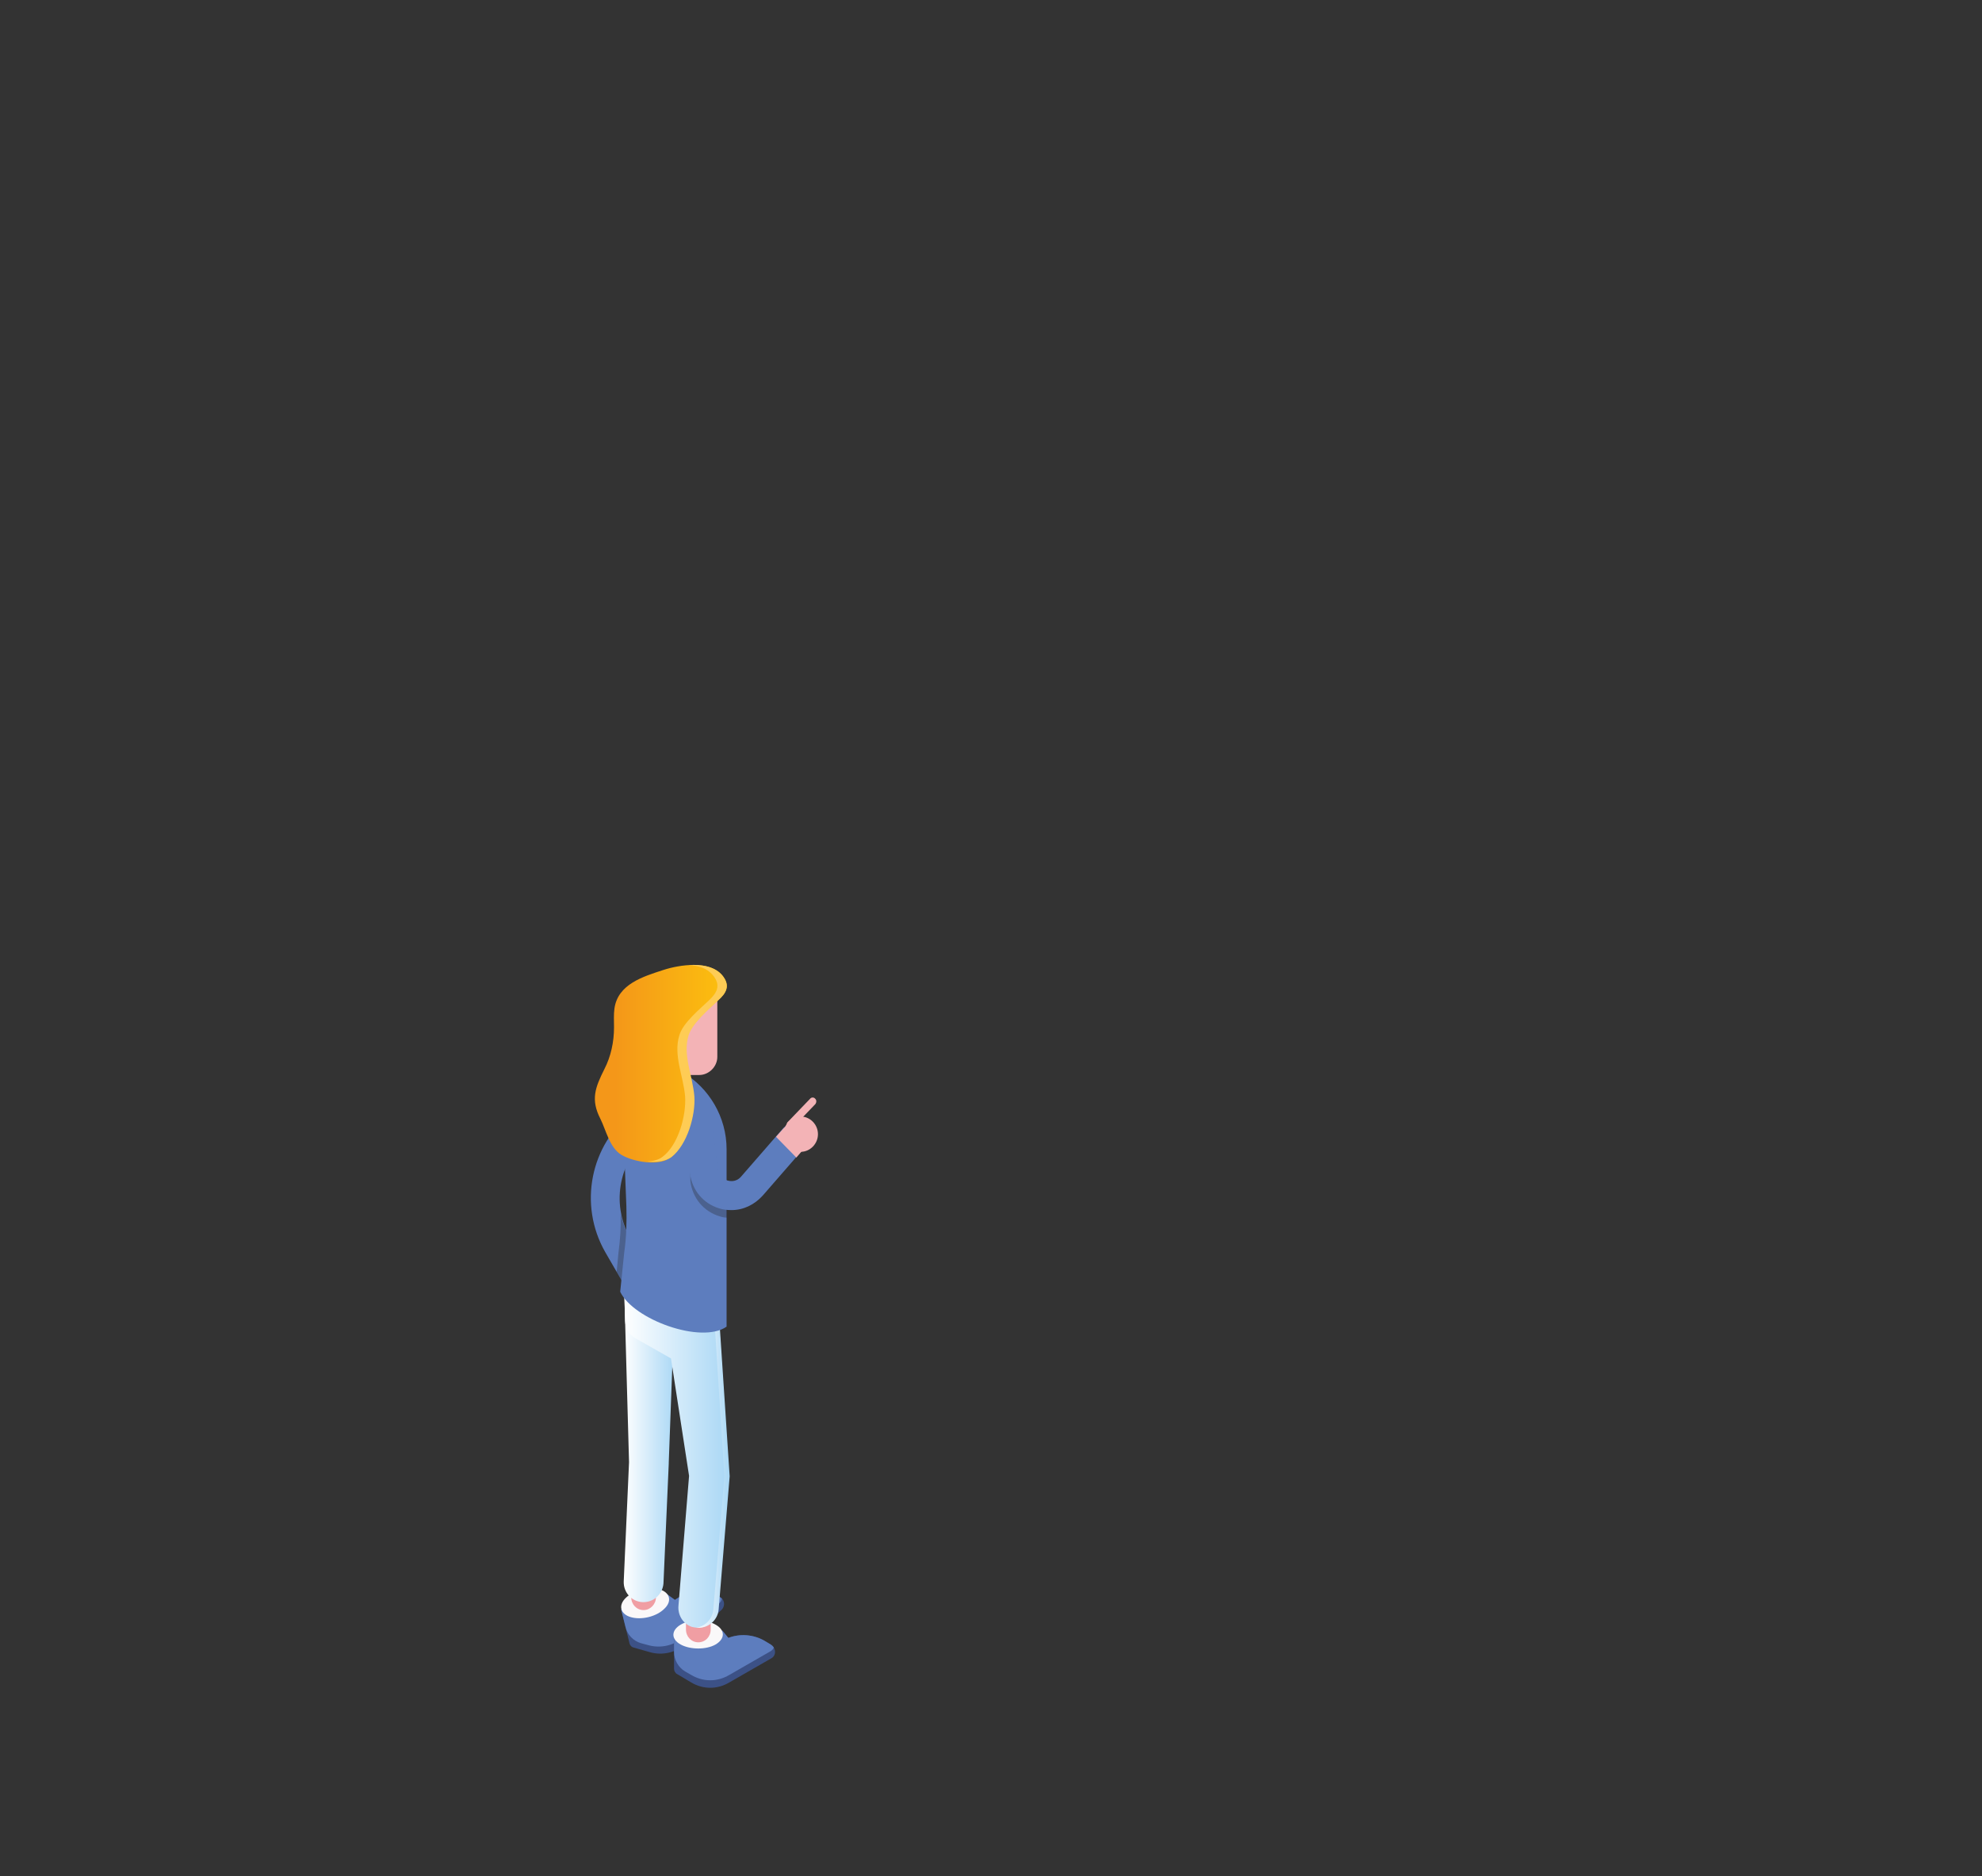 <?xml version="1.0" encoding="utf-8"?>
<!-- Generator: Adobe Illustrator 24.0.1, SVG Export Plug-In . SVG Version: 6.00 Build 0)  -->
<svg version="1.1" id="Layer_1" xmlns="http://www.w3.org/2000/svg" xmlns:xlink="http://www.w3.org/1999/xlink" x="0px" y="0px"
	 viewBox="0 0 449 425" style="enable-background:new 0 0 449 425;" xml:space="preserve">
<rect x="0" y="0" width="449" height="425" fill="#333333" stroke="none"/>
<style type="text/css">
	.st0{fill:#3C5186;}
	.st1{fill:#5D7DBE;}
	.st2{fill:#FAF8F9;}
	.st3{fill:#F09EA3;}
	.st4{fill:url(#SVGID_1_);}
	.st5{fill:url(#SVGID_2_);}
	.st6{fill:url(#SVGID_3_);}
	.st7{opacity:0.3;fill:#231F20;enable-background:new    ;}
	.st8{fill:#F3B3B6;}
	.st9{fill:url(#SVGID_4_);}
	.st10{fill:#FECC55;}
</style>
<path class="st0" d="M162.6,361.5l-1.7-0.5c-2.7-0.8-5.7-0.3-8,1.4l-1.8-1.3l-1.8,4.1l-8.6-0.7l1.9,7.7c0.1,0.5,0.5,0.9,1,1l3.5,1
	c3,0.9,6.2,0.1,8.4-2l7.9-7.5C164.5,363.7,164.1,361.9,162.6,361.5z"/>
<path class="st1" d="M162.6,361.5l-1.7-0.5c-2.7-0.8-5.7-0.3-8,1.4l-1.8-1.3l-1.8,4.1l-8.6-0.7l1,4c0.4,1.8,1.8,3.2,3.5,3.7l1.5,0.4
	c3,0.9,6.2,0.1,8.4-2l7.9-7.5c0.3-0.3,0.5-0.6,0.5-1C163.3,361.9,163,361.7,162.6,361.5z"/>
<path class="st2" d="M150.5,364.4c1.8-1.7,1.3-3.7-1.1-4.4c-2.4-0.7-5.8,0.2-7.6,1.9c-1.8,1.7-1.3,3.7,1.1,4.4
	C145.3,367,148.7,366.2,150.5,364.4z"/>
<path class="st3" d="M145.8,364.7c-1.6,0-2.8-1.3-2.8-2.9v-11c0-1.6,1.3-2.9,2.8-2.9c1.6,0,2.8,1.3,2.8,2.9v11
	C148.6,363.4,147.3,364.7,145.8,364.7z"/>
<linearGradient id="SVGID_1_" gradientUnits="userSpaceOnUse" x1="153.045" y1="-2513.148" x2="141.295" y2="-2513.148" gradientTransform="matrix(1 0 0 -1 0 -2190)">
	<stop  offset="0" style="stop-color:#A9D7F5"/>
	<stop  offset="1" style="stop-color:#FFFFFF"/>
</linearGradient>
<path class="st4" d="M145.8,362.9c-0.1,0-0.1,0-0.2,0c-2.5-0.1-4.4-2.2-4.3-4.7l1.2-27l-1.2-43.2c-0.1-2.5,1.9-4.6,4.4-4.6
	c2.5-0.1,7.3,1.9,7.4,4.4l-1.6,43.5v0.2l-1.2,27.2C150.1,361,148.2,362.9,145.8,362.9z"/>
<path class="st0" d="M174.6,372.5l-1.5-0.9c-2.5-1.4-5.5-1.6-8.1-0.6l-1.4-1.7l-2.7,3.6l-8.2-2.8v7.9c0,0.5,0.3,1,0.7,1.2l3.2,1.9
	c2.7,1.6,5.9,1.6,8.6,0l9.4-5.4C175.9,375.1,175.9,373.3,174.6,372.5z"/>
<path class="st1" d="M174.6,372.5l-1.5-0.9c-2.5-1.4-5.5-1.6-8.1-0.6l-1.4-1.7l-2.7,3.6l-8.2-2.8v4.1c0,1.8,1,3.5,2.5,4.4l1.4,0.8
	c2.7,1.6,5.9,1.6,8.6,0l9.4-5.4c0.3-0.2,0.6-0.5,0.7-0.8C175.2,373,174.9,372.7,174.6,372.5z"/>
<path class="st2" d="M162.1,372.5c2.2-1.3,2.2-3.3,0-4.5c-2.2-1.3-5.7-1.3-7.9,0s-2.2,3.3,0,4.5C156.4,373.7,160,373.7,162.1,372.5z
	"/>
<path class="st3" d="M158.2,372c-1.6,0-2.8-1.3-2.8-2.9v-11c0-1.6,1.3-2.9,2.8-2.9c1.6,0,2.8,1.3,2.8,2.9v11
	C161,370.7,159.8,372,158.2,372z"/>
<path class="st1" d="M145.8,295.4c-1.1,0-2.2-0.6-2.8-1.6l-5.9-10.2c-6.1-10.7-3.4-24.3,6.3-31.8l1.6-1.2c1.4-1.1,3.5-0.8,4.6,0.6
	s0.8,3.5-0.6,4.6l-1.6,1.2c-7.1,5.5-9.1,15.5-4.7,23.3l5.9,10.2c0.9,1.6,0.4,3.6-1.2,4.5C146.9,295.3,146.3,295.4,145.8,295.4z"/>
<linearGradient id="SVGID_2_" gradientUnits="userSpaceOnUse" x1="165.1" y1="-2514.9" x2="141.3" y2="-2514.9" gradientTransform="matrix(1 0 0 -1 0 -2190)">
	<stop  offset="0" style="stop-color:#A9D7F5"/>
	<stop  offset="1" style="stop-color:#FFFFFF"/>
</linearGradient>
<path class="st5" d="M141.6,299.2l-0.3-11.2l17.9-6.9L159,291c1.9,0.4,3.5,2,3.6,4.1l2.5,39.3l-2.5,30.2c-0.2,2.4-2.1,4.1-4.5,4.1
	c-0.5,0-0.9-0.1-1.4-0.2c-2-0.7-3.2-2.7-3-4.8l2.4-29.4l-4.1-26.6l-8.1-4.6C142.5,302.3,141.7,300.9,141.6,299.2z"/>
<linearGradient id="SVGID_3_" gradientUnits="userSpaceOnUse" x1="165.121" y1="-2519.793" x2="157.602" y2="-2519.793" gradientTransform="matrix(1 0 0 -1 0 -2190)">
	<stop  offset="0" style="stop-color:#A9D7F5"/>
	<stop  offset="1" style="stop-color:#FFFFFF"/>
</linearGradient>
<path class="st6" d="M162.7,295.1c-0.2-2.5-2.3-4.4-4.7-4.2c-0.1,0-0.2,0-0.3,0c2.1,0.3,3.7,2,3.9,4.2l2.5,39.3l-2.5,30.2
	c-0.2,2.1-1.8,3.8-3.9,4.1c0.1,0,0.1,0,0.2,0c0.1,0,0.2,0,0.4,0c2.3,0,4.3-1.8,4.5-4.1l2.5-30.2L162.7,295.1z"/>
<path class="st7" d="M139.7,288.1l0.4-4.3c0.4-3,0.6-5.9,0.5-8.9c0.4,1.8,1,3.6,2,5.3l5.9,10.2c0.9,1.6,0.4,3.6-1.2,4.5
	c-0.5,0.3-1.1,0.4-1.6,0.4c-1.1,0-2.2-0.6-2.8-1.6L139.7,288.1z"/>
<path class="st1" d="M140.4,234.6l14.1,8.2c6.2,3.6,10.1,10.3,10.1,17.5v40.2c-5.7,4-21.1-1.6-24.1-7.9l0.9-8.8
	c0.5-3.5,0.6-7,0.5-10.5L140.4,234.6z"/>
<path class="st8" d="M158.4,243.5h-12.5v-19.2h16.6v15.1C162.5,241.6,160.6,243.5,158.4,243.5z"/>
<path class="st8" d="M154,246.7h-5.2c-0.5,0-0.9-0.4-0.9-0.9v-13.1h6.9v13.1C154.9,246.3,154.5,246.7,154,246.7z"/>
<path class="st7" d="M164.6,269.1c-0.6-0.2-1.6-0.9-1.8-2.4l-1.3-10.2c-0.2-1.8-1.9-3.1-3.6-2.8c-1.8,0.2-1.9,2.1-1.6,3.9l0.1,10
	c0.5,3.8,3,6.8,6.6,7.9c0.6,0.2,1.1,0.3,1.7,0.3L164.6,269.1L164.6,269.1z"/>
<path class="st1" d="M165.7,274.1c-0.9,0-1.9-0.1-2.8-0.4c-3.6-1.1-6.1-4.1-6.6-7.9l-1.3-10.2c-0.2-1.8,1-3.4,2.8-3.7
	c1.8-0.2,3.4,1,3.6,2.8l1.3,10.2c0.2,1.8,1.6,2.3,2.1,2.5c0.4,0.1,1.9,0.5,3.1-0.9l9.4-10.8c1.2-1.4,3.2-1.5,4.6-0.3
	c1.3,1.2,1.5,3.3,0.3,4.6l-9.4,10.8C170.9,272.9,168.4,274.1,165.7,274.1z"/>
<path class="st8" d="M175.8,257.5l1.6-1.8c1.2-1.4,3.2-1.5,4.6-0.3c1.3,1.2,1.5,3.3,0.3,4.6l-1.9,2.2L175.8,257.5z"/>
<path class="st8" d="M185.3,256.9c0,2.2-1.8,4-3.9,4c-2.2,0-3.9-1.8-3.9-4c0-2.2,1.8-4,3.9-4S185.3,254.7,185.3,256.9z"/>
<path class="st8" d="M184.7,250.1l-5,5.2c-0.3,0.4-0.9,0.4-1.2,0l0,0c-0.3-0.3-0.4-0.9,0-1.2l5-5.2c0.3-0.4,0.9-0.4,1.2,0l0,0
	C185,249.2,185,249.7,184.7,250.1z"/>
<linearGradient id="SVGID_4_" gradientUnits="userSpaceOnUse" x1="134.907" y1="-2430.944" x2="164.669" y2="-2430.944" gradientTransform="matrix(1 0 0 -1 0 -2190)">
	<stop  offset="0.15" style="stop-color:#F49719"/>
	<stop  offset="1" style="stop-color:#FCC00E"/>
</linearGradient>
<path class="st9" d="M163.6,220.9c-2.9-3.4-9.6-2.4-13.3-1.2c-4.6,1.5-10.3,3.2-11.1,8.7c-0.2,1.4-0.1,2.8-0.1,4.3
	c0,3.3-0.7,6.6-2.2,9.5c-2.1,4.2-3.1,6.9-0.9,11.2c1.3,2.6,2.1,6.6,4.8,8.2s8.5,2.6,11.1,0.6c3.6-2.8,5.5-9.5,5.2-13.8
	c-0.4-4.7-2.7-9.4-1.3-13.8c0.9-2.8,4.6-5.9,6.7-7.9C164.6,224.9,165.5,223.2,163.6,220.9z"/>
<path class="st10" d="M163.6,220.9c-1.7-2-4.7-2.5-7.6-2.3c2.2,0.1,4.2,0.7,5.5,2.3c1.9,2.3,0.9,4-0.9,5.7c-2.1,2-5.9,5.1-6.7,7.9
	c-1.4,4.5,0.9,9.2,1.3,13.8c0.3,4.3-1.5,11.1-5.2,13.8c-0.8,0.6-2,0.9-3.3,1c2.1,0.2,4.1-0.1,5.4-1c3.6-2.8,5.5-9.5,5.2-13.8
	c-0.4-4.7-2.7-9.4-1.3-13.8c0.9-2.8,4.6-5.9,6.7-7.9C164.6,224.9,165.5,223.2,163.6,220.9z"/>
</svg>
